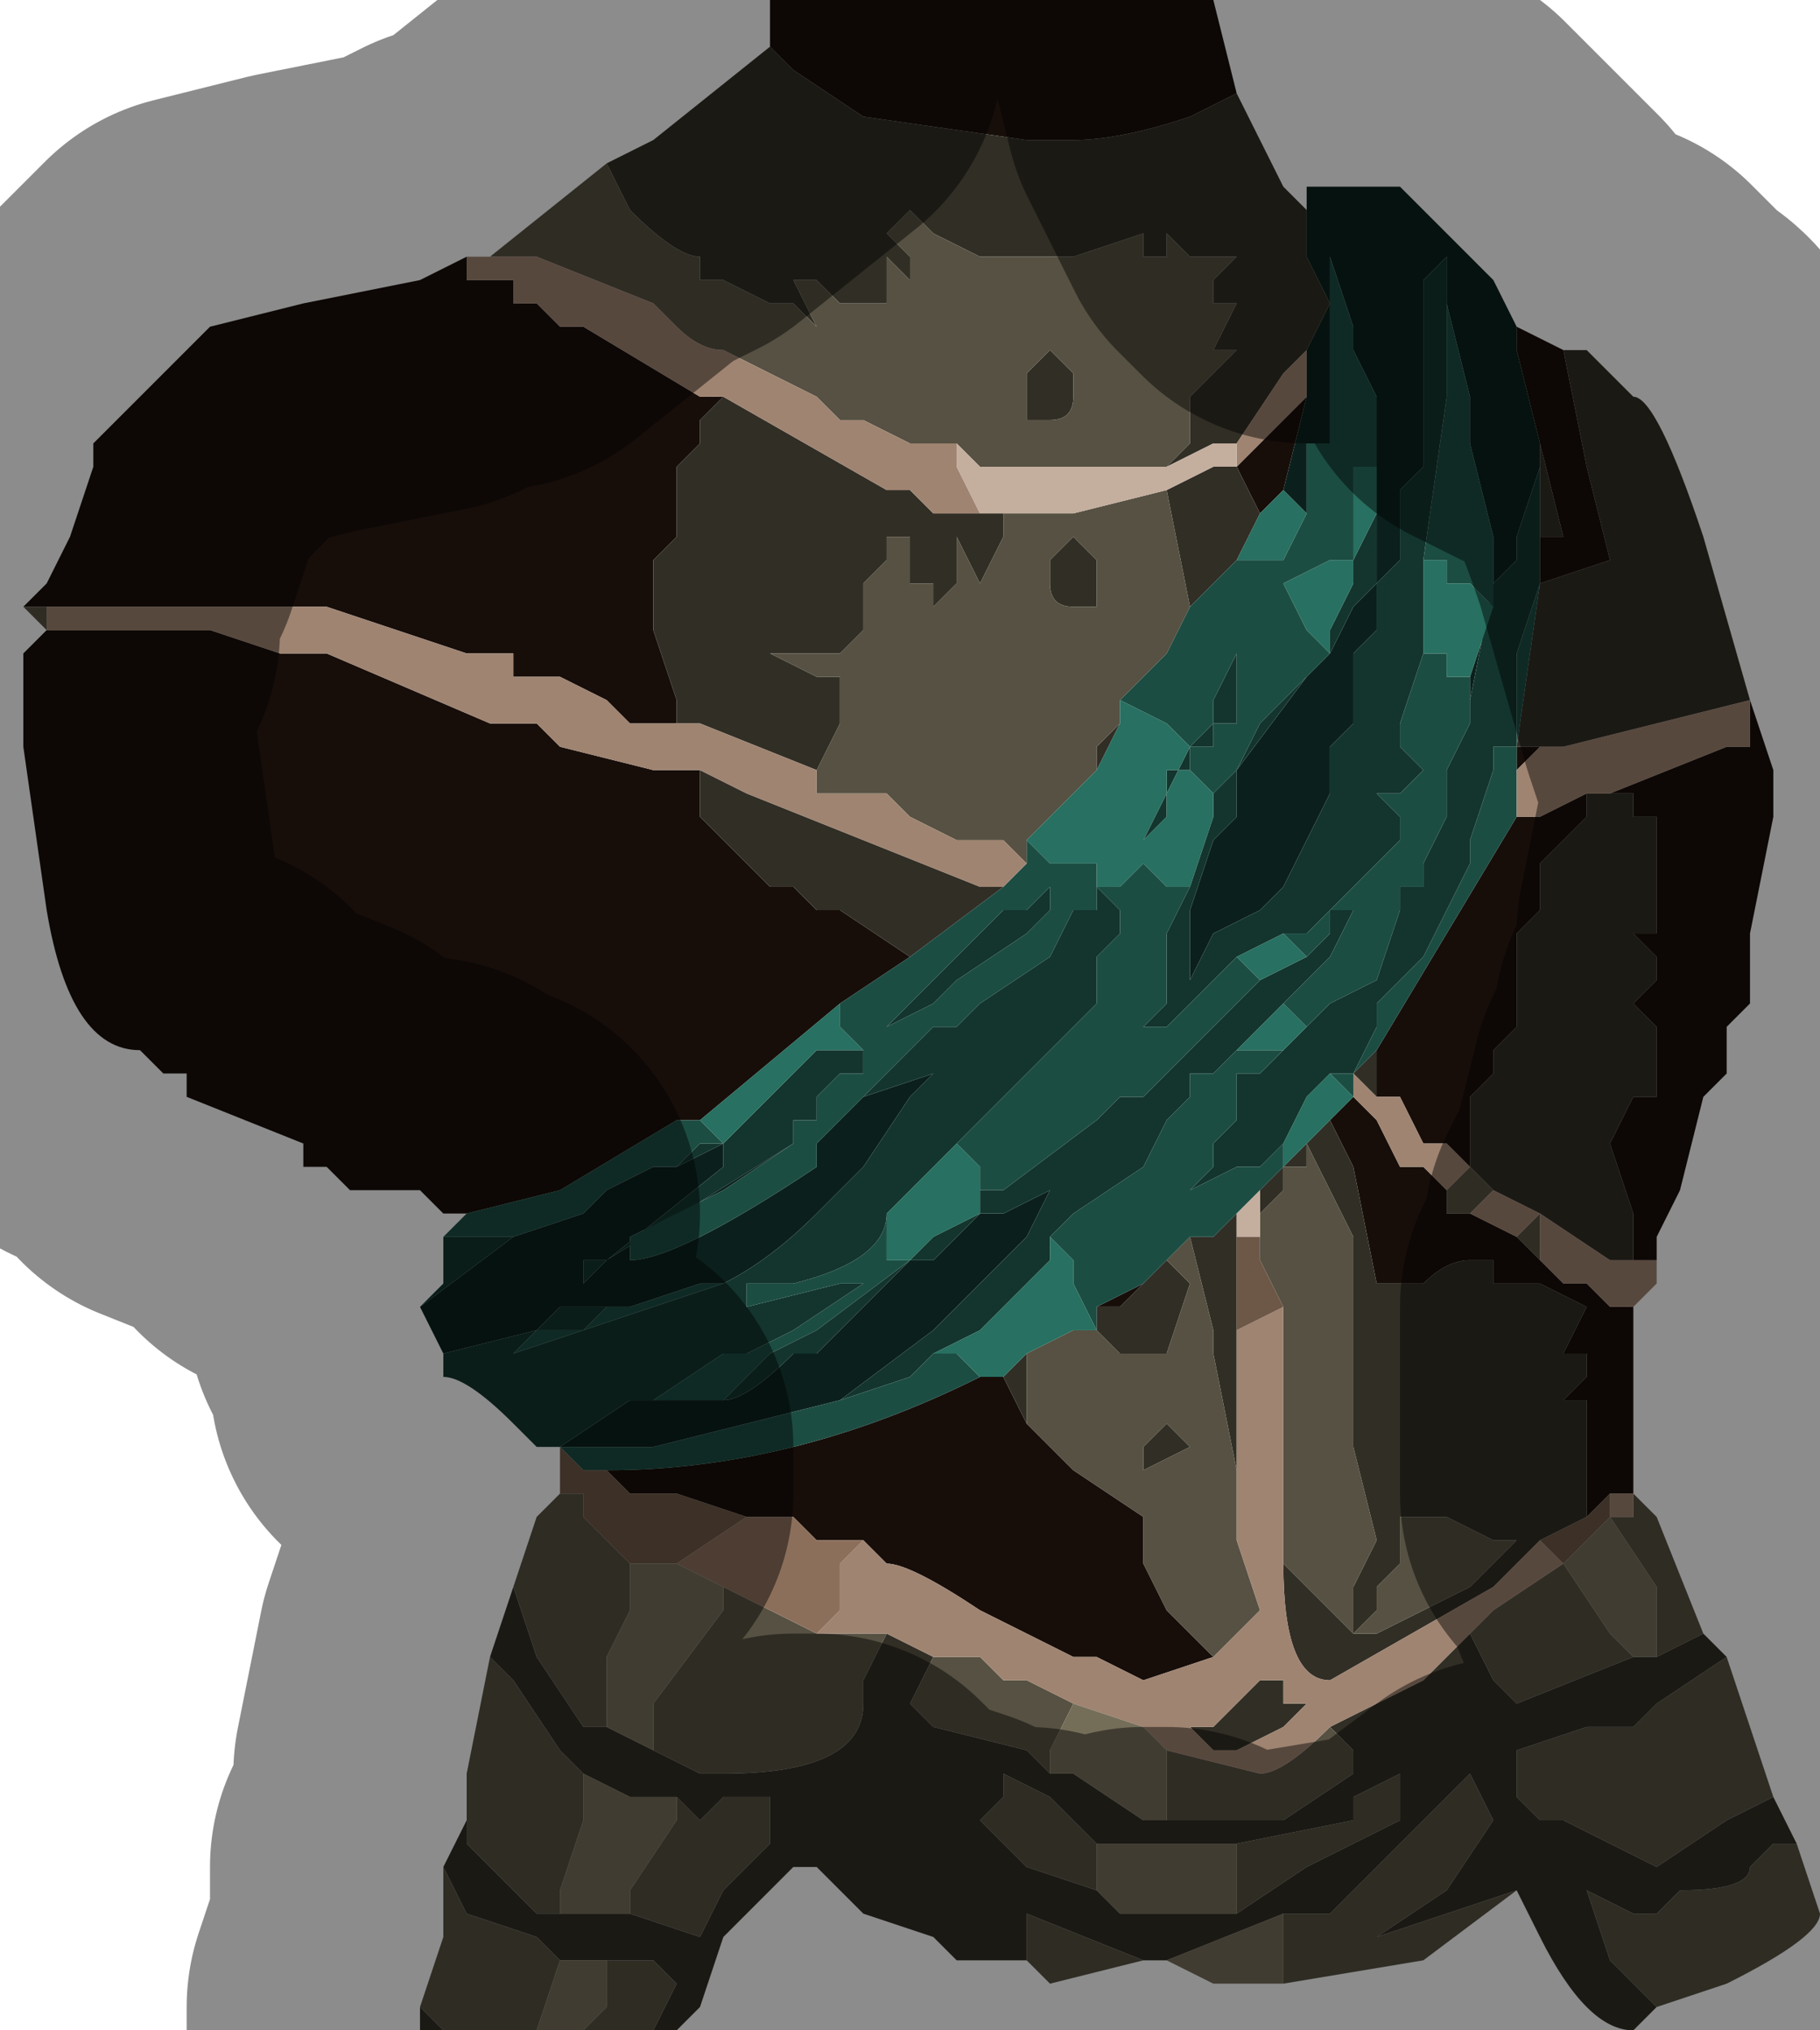 <?xml version="1.0" encoding="UTF-8" standalone="no"?>
<svg xmlns:xlink="http://www.w3.org/1999/xlink" height="4.35px" width="3.9px" xmlns="http://www.w3.org/2000/svg">
  <g transform="matrix(1.0, 0.0, 0.0, 1.0, 2.05, 2.2)">
    <path d="M1.25 -1.25 L1.25 -1.25 1.2 -1.45 1.2 -1.5 1.2 -1.5 1.3 -1.45 1.3 -1.45 1.35 -1.2 1.4 -1.0 Q1.4 -1.0 1.25 -0.95 L1.25 -1.05 1.3 -1.05 1.25 -1.25 M0.75 -1.4 L0.75 -1.35 0.7 -1.15 0.65 -1.1 0.6 -1.2 0.75 -1.35 0.75 -1.4 M1.7 -0.7 L1.75 -0.55 1.75 -0.45 1.7 -0.2 1.7 -0.05 1.65 0.0 1.65 0.1 1.6 0.15 1.55 0.35 1.5 0.45 1.5 0.5 1.45 0.5 1.45 0.4 1.4 0.25 1.45 0.15 1.5 0.15 1.5 0.0 1.5 0.0 1.45 -0.05 1.5 -0.1 1.5 -0.15 1.45 -0.2 1.5 -0.2 1.5 -0.2 1.5 -0.25 1.5 -0.25 1.5 -0.3 1.5 -0.45 1.45 -0.45 1.45 -0.5 1.4 -0.5 1.65 -0.6 1.65 -0.6 1.7 -0.6 1.7 -0.7 M1.45 0.6 L1.45 0.95 1.45 1.0 1.4 1.0 1.35 1.05 1.35 1.0 1.35 0.9 1.35 0.8 1.3 0.8 1.35 0.75 1.35 0.7 1.3 0.7 1.35 0.6 1.25 0.55 1.2 0.55 1.15 0.55 1.15 0.5 1.1 0.5 Q1.05 0.5 1.0 0.55 L0.9 0.55 0.85 0.3 0.8 0.2 0.85 0.15 0.9 0.2 0.95 0.3 1.0 0.3 1.05 0.35 1.05 0.4 1.1 0.4 1.2 0.45 1.25 0.5 1.3 0.55 1.35 0.55 1.4 0.6 1.45 0.6 M-1.05 0.4 L-1.1 0.4 -1.15 0.35 -1.2 0.35 -1.25 0.35 -1.3 0.35 -1.35 0.3 -1.35 0.3 -1.4 0.3 -1.4 0.3 -1.4 0.25 -1.65 0.15 -1.65 0.1 -1.7 0.1 -1.75 0.05 -1.75 0.05 Q-1.9 0.05 -1.95 -0.25 L-2.0 -0.6 -2.0 -0.8 -1.95 -0.85 -1.9 -0.85 Q-1.85 -0.85 -1.85 -0.85 L-1.7 -0.85 -1.6 -0.85 -1.45 -0.8 -1.35 -0.8 -1.0 -0.65 -0.9 -0.65 -0.85 -0.6 -0.65 -0.55 -0.55 -0.55 -0.55 -0.45 -0.5 -0.4 -0.4 -0.3 -0.35 -0.3 -0.3 -0.25 -0.25 -0.25 -0.25 -0.25 -0.1 -0.15 -0.25 -0.05 -0.55 0.2 -0.6 0.2 -0.85 0.35 Q-1.05 0.4 -1.05 0.4 L-1.05 0.4 M-2.0 -0.9 L-2.0 -0.9 -1.95 -0.95 -1.95 -0.95 -1.9 -1.05 -1.85 -1.2 -1.85 -1.25 -1.7 -1.4 -1.65 -1.45 -1.6 -1.5 -1.4 -1.55 -1.15 -1.6 -1.05 -1.65 -1.05 -1.65 -1.05 -1.6 -1.05 -1.6 -1.0 -1.6 -0.95 -1.6 -0.95 -1.55 -0.9 -1.55 -0.9 -1.55 -0.85 -1.5 -0.8 -1.5 -0.55 -1.35 -0.5 -1.35 -0.55 -1.3 -0.55 -1.25 -0.55 -1.25 -0.6 -1.2 -0.6 -1.15 -0.6 -1.05 -0.65 -1.0 -0.65 -0.9 -0.65 -0.85 -0.6 -0.7 -0.6 -0.65 -0.6 -0.65 -0.65 -0.65 -0.7 -0.65 -0.75 -0.7 -0.85 -0.75 -0.85 -0.75 -0.9 -0.75 -0.95 -0.75 -0.95 -0.8 -1.05 -0.8 -1.35 -0.9 -1.6 -0.9 -1.75 -0.9 -1.95 -0.9 -2.0 -0.9 M-0.4 -2.1 L-0.4 -2.2 0.55 -2.2 0.6 -2.0 0.5 -1.95 Q0.35 -1.9 0.25 -1.9 L0.2 -1.9 0.15 -1.9 -0.2 -1.95 -0.35 -2.05 -0.4 -2.1 -0.4 -2.1 M1.35 -0.5 L1.35 -0.45 1.3 -0.4 1.25 -0.35 1.25 -0.25 1.2 -0.2 1.2 -0.1 1.2 0.0 1.2 0.0 1.15 0.05 1.15 0.1 1.1 0.15 1.1 0.25 1.1 0.3 1.05 0.25 1.0 0.25 0.95 0.15 0.9 0.15 0.9 0.05 1.2 -0.45 1.25 -0.45 1.35 -0.5 M1.25 -0.6 L1.2 -0.55 1.2 -0.6 1.25 -0.6 1.25 -0.6 M0.55 1.35 L0.4 1.4 0.3 1.35 0.25 1.35 0.05 1.25 Q-0.1 1.15 -0.15 1.15 L-0.2 1.1 -0.2 1.1 -0.3 1.1 -0.35 1.05 -0.4 1.05 -0.45 1.05 -0.6 1.0 -0.6 1.0 -0.65 1.0 -0.65 1.0 -0.7 1.0 -0.75 0.95 -0.8 0.95 -0.75 0.95 Q-0.35 0.95 0.05 0.75 L0.1 0.75 0.15 0.85 0.25 0.95 0.4 1.05 0.4 1.15 0.45 1.25 0.55 1.35 M0.3 0.6 L0.4 0.55 0.35 0.6 0.3 0.6" fill="#170e0a" fill-rule="evenodd" stroke="none"/>
    <path d="M1.25 -1.25 L1.25 -1.25 1.3 -1.05 1.25 -1.05 1.25 -1.15 1.25 -1.25 M0.75 -1.75 L0.75 -1.65 0.8 -1.55 0.75 -1.45 0.7 -1.4 0.6 -1.25 0.55 -1.25 0.45 -1.2 0.5 -1.25 Q0.5 -1.3 0.5 -1.35 L0.6 -1.45 0.55 -1.45 0.6 -1.55 0.55 -1.55 Q0.55 -1.5 0.55 -1.55 L0.55 -1.6 0.6 -1.65 0.55 -1.65 0.5 -1.65 0.45 -1.7 0.45 -1.65 0.4 -1.65 0.4 -1.65 0.4 -1.7 0.25 -1.65 0.1 -1.65 0.05 -1.65 -0.05 -1.7 -0.1 -1.75 -0.15 -1.7 -0.15 -1.7 -0.1 -1.65 -0.1 -1.6 -0.1 -1.6 -0.15 -1.65 -0.15 -1.6 -0.15 -1.55 -0.2 -1.55 -0.15 -1.5 -0.2 -1.55 -0.2 -1.55 -0.25 -1.55 -0.25 -1.55 -0.25 -1.55 -0.3 -1.6 -0.3 -1.6 -0.35 -1.6 -0.3 -1.5 -0.35 -1.55 -0.4 -1.55 -0.5 -1.6 -0.55 -1.6 -0.55 -1.65 Q-0.6 -1.65 -0.7 -1.75 L-0.75 -1.85 -0.65 -1.9 -0.4 -2.1 -0.4 -2.1 -0.35 -2.05 -0.2 -1.95 0.15 -1.9 0.2 -1.9 0.25 -1.9 Q0.35 -1.9 0.5 -1.95 L0.6 -2.0 0.6 -2.0 0.7 -1.8 0.75 -1.75 M1.3 -1.45 L1.35 -1.45 1.4 -1.4 1.4 -1.4 1.45 -1.35 Q1.5 -1.35 1.6 -1.05 L1.7 -0.7 1.3 -0.6 1.25 -0.6 1.25 -0.6 1.2 -0.6 1.25 -0.95 Q1.4 -1.0 1.4 -1.0 L1.35 -1.2 1.3 -1.45 1.3 -1.45 M1.6 1.3 L1.65 1.35 1.5 1.45 1.45 1.5 1.35 1.5 1.2 1.55 1.2 1.65 1.25 1.7 1.3 1.7 1.5 1.8 1.65 1.7 1.75 1.65 1.8 1.75 1.75 1.75 1.7 1.8 Q1.7 1.85 1.55 1.85 L1.5 1.9 1.45 1.9 1.35 1.85 1.4 2.0 1.5 2.1 1.45 2.15 Q1.35 2.15 1.25 1.95 L1.2 1.85 0.9 1.95 1.05 1.85 1.15 1.7 1.1 1.6 0.8 1.9 0.7 1.9 0.45 2.0 0.4 2.0 0.15 1.9 0.15 2.0 0.1 2.0 0.05 2.0 0.0 2.0 -0.05 1.95 -0.2 1.9 -0.3 1.8 -0.35 1.8 -0.35 1.8 -0.4 1.85 -0.5 1.95 -0.55 2.1 -0.6 2.15 -0.65 2.15 -0.6 2.05 -0.65 2.0 -0.65 2.0 -0.75 2.0 -0.85 2.0 -0.9 1.95 -0.9 1.95 -1.05 1.9 -1.1 1.8 -1.1 1.8 -1.05 1.7 -1.05 1.75 -0.95 1.85 -0.9 1.9 -0.85 1.9 -0.7 1.9 -0.55 1.95 -0.5 1.85 -0.4 1.75 -0.4 1.7 -0.4 1.65 -0.5 1.65 -0.55 1.7 -0.6 1.65 -0.7 1.65 -0.8 1.6 -0.85 1.55 -0.95 1.4 -1.0 1.35 -0.95 1.2 -0.9 1.35 -0.8 1.5 -0.75 1.5 -0.75 1.5 -0.65 1.55 -0.65 1.55 -0.55 1.6 -0.5 1.6 Q-0.2 1.6 -0.2 1.45 L-0.2 1.4 -0.15 1.3 -0.05 1.35 -0.1 1.45 -0.05 1.5 0.15 1.55 0.2 1.6 0.25 1.6 0.4 1.7 0.45 1.7 0.55 1.7 0.6 1.7 0.7 1.7 0.85 1.6 0.85 1.55 0.8 1.5 1.0 1.4 1.1 1.3 1.15 1.4 1.2 1.45 1.45 1.35 1.5 1.35 1.6 1.3 M-1.1 2.15 L-1.15 2.15 -1.15 2.1 -1.1 2.15 M0.2 -1.3 L0.15 -1.3 0.15 -1.4 Q0.2 -1.45 0.2 -1.45 L0.25 -1.4 0.25 -1.35 Q0.25 -1.3 0.2 -1.3 M0.6 -1.2 L0.65 -1.1 0.6 -1.0 0.5 -0.9 0.45 -1.15 0.55 -1.2 0.6 -1.2 0.6 -1.2 M0.25 -1.05 L0.3 -1.0 0.3 -0.9 0.25 -0.9 Q0.2 -0.9 0.2 -0.95 L0.2 -1.0 0.25 -1.05 M0.1 -1.1 L0.1 -1.05 0.05 -0.95 0.05 -0.95 0.0 -1.05 0.0 -0.95 -0.05 -0.9 -0.05 -1.0 -0.05 -0.95 -0.1 -0.95 -0.1 -1.05 -0.15 -1.05 -0.15 -1.05 -0.15 -1.0 -0.2 -0.95 -0.2 -0.85 -0.25 -0.8 -0.25 -0.8 -0.3 -0.8 -0.4 -0.8 -0.3 -0.75 -0.25 -0.75 -0.25 -0.65 -0.3 -0.55 -0.3 -0.5 -0.3 -0.55 -0.55 -0.65 -0.6 -0.65 -0.6 -0.7 -0.65 -0.85 -0.65 -0.9 -0.65 -1.0 -0.6 -1.05 -0.6 -1.15 -0.6 -1.2 -0.55 -1.25 -0.55 -1.25 -0.55 -1.3 -0.5 -1.35 -0.15 -1.15 -0.1 -1.15 -0.05 -1.1 0.0 -1.1 0.05 -1.1 0.1 -1.1 M0.3 -0.55 L0.3 -0.6 0.35 -0.65 0.3 -0.55 M-0.55 -0.55 L-0.45 -0.5 0.05 -0.3 0.1 -0.3 -0.1 -0.15 -0.25 -0.25 -0.25 -0.25 -0.3 -0.25 -0.35 -0.3 -0.4 -0.3 -0.5 -0.4 -0.55 -0.45 -0.55 -0.55 M1.4 -0.5 L1.45 -0.5 1.45 -0.45 1.5 -0.45 1.5 -0.3 1.5 -0.25 1.5 -0.25 1.5 -0.2 1.5 -0.2 1.45 -0.2 1.5 -0.15 1.5 -0.1 1.45 -0.05 1.5 0.0 1.5 0.0 1.5 0.15 1.45 0.15 1.4 0.25 1.45 0.4 1.45 0.5 1.4 0.5 Q1.4 0.5 1.25 0.4 L1.15 0.35 1.1 0.3 1.1 0.25 1.1 0.15 1.15 0.1 1.15 0.05 1.2 0.0 1.2 0.0 1.2 -0.1 1.2 -0.2 1.25 -0.25 1.25 -0.35 1.3 -0.4 1.35 -0.45 1.35 -0.5 1.4 -0.5 M0.9 0.05 L0.9 0.15 0.85 0.1 0.9 0.05 M0.8 0.2 L0.85 0.3 0.9 0.55 1.0 0.55 Q1.05 0.5 1.1 0.5 L1.15 0.5 1.15 0.55 1.2 0.55 1.25 0.55 1.35 0.6 1.3 0.7 1.35 0.7 1.35 0.75 1.3 0.8 1.35 0.8 1.35 0.9 1.35 1.0 1.35 1.05 1.25 1.1 1.15 1.2 0.8 1.4 Q0.7 1.4 0.7 1.15 L0.8 1.25 0.85 1.3 0.85 1.2 0.9 1.1 0.85 0.9 0.85 0.45 0.75 0.25 0.75 0.3 0.7 0.3 0.7 0.35 0.65 0.4 0.65 0.5 0.65 0.45 0.65 0.35 0.7 0.3 0.8 0.2 M1.05 1.05 L1.0 1.05 0.95 1.05 0.95 1.15 0.9 1.2 0.9 1.25 0.85 1.3 0.9 1.3 1.1 1.2 1.2 1.1 1.15 1.1 1.05 1.05 M0.6 0.65 L0.6 0.95 0.55 0.7 0.55 0.65 0.5 0.45 0.55 0.45 0.6 0.4 0.6 0.45 0.6 0.65 M0.3 0.65 L0.3 0.6 0.35 0.6 0.4 0.55 0.45 0.5 0.5 0.55 0.45 0.7 0.4 0.7 0.35 0.7 0.3 0.65 0.25 0.65 0.3 0.65 M0.15 0.7 L0.15 0.85 0.1 0.75 0.15 0.7 M0.45 0.85 L0.5 0.9 0.55 0.9 0.5 0.9 0.4 0.95 0.4 0.9 0.45 0.85 M0.75 1.45 L0.8 1.45 0.75 1.45 0.7 1.5 0.6 1.55 0.55 1.55 0.5 1.5 0.45 1.5 0.55 1.5 0.6 1.45 0.65 1.4 0.7 1.4 0.7 1.45 0.75 1.45 M0.6 1.75 L0.55 1.75 0.35 1.75 0.3 1.75 0.25 1.7 0.2 1.65 0.1 1.6 0.1 1.65 0.05 1.7 0.15 1.8 0.3 1.85 0.35 1.9 0.4 1.9 0.45 1.9 0.6 1.9 0.75 1.8 0.95 1.7 0.95 1.6 0.85 1.65 0.85 1.7 0.6 1.75 M-0.45 -0.8 L-0.45 -0.8 -0.45 -0.8" fill="#312e25" fill-rule="evenodd" stroke="none"/>
    <path d="M1.05 -1.6 L1.05 -1.65 1.0 -1.6 1.0 -1.55 1.0 -1.2 0.95 -1.15 0.95 -1.1 0.95 -1.0 0.9 -0.95 0.9 -0.95 0.9 -1.1 0.9 -1.15 0.9 -1.2 0.9 -1.35 0.85 -1.45 0.85 -1.5 0.8 -1.65 0.8 -1.25 0.75 -1.25 0.75 -1.1 0.7 -1.15 0.7 -1.15 0.75 -1.35 0.75 -1.4 0.75 -1.45 0.8 -1.55 0.75 -1.65 0.75 -1.75 0.75 -1.8 0.8 -1.8 0.85 -1.8 0.95 -1.8 1.15 -1.6 1.2 -1.5 1.2 -1.45 1.25 -1.25 1.25 -1.25 1.25 -1.2 1.2 -1.05 1.2 -1.0 1.15 -0.95 1.1 -0.7 1.1 -0.75 1.15 -0.9 1.15 -1.05 1.1 -1.25 1.1 -1.35 1.05 -1.55 1.05 -1.6 M1.25 -1.25 L1.25 -1.25 M-1.1 0.7 L-1.15 0.6 -0.95 0.45 -0.95 0.45 -0.8 0.4 -0.75 0.35 -0.65 0.3 -0.6 0.3 -0.5 0.25 -0.5 0.3 -0.75 0.5 -0.35 0.25 -0.5 0.35 -0.7 0.45 -0.7 0.5 Q-0.6 0.5 -0.3 0.3 L-0.3 0.25 -0.2 0.15 -0.05 0.1 -0.05 0.1 -0.1 0.15 -0.2 0.3 -0.3 0.4 Q-0.4 0.5 -0.5 0.55 L-0.55 0.55 -0.55 0.55 -0.7 0.6 -0.75 0.6 -0.85 0.6 -0.9 0.65 -1.1 0.7 M0.9 -0.95 L0.9 -0.85 0.85 -0.8 0.85 -0.65 0.8 -0.6 0.8 -0.5 0.7 -0.3 0.65 -0.25 0.65 -0.25 0.55 -0.2 0.5 -0.1 0.5 -0.15 0.5 -0.2 0.5 -0.25 0.55 -0.4 0.55 -0.4 0.6 -0.45 0.6 -0.5 0.6 -0.55 0.75 -0.75 0.8 -0.8 0.8 -0.8 0.85 -0.9 0.9 -0.95 M-0.5 0.8 L-0.5 0.8 Q-0.45 0.8 -0.35 0.7 L-0.35 0.7 -0.3 0.7 -0.25 0.65 -0.1 0.5 -0.05 0.5 0.05 0.4 0.1 0.4 0.2 0.35 0.15 0.45 0.05 0.55 0.0 0.6 -0.05 0.65 -0.05 0.65 -0.25 0.8 -0.65 0.9 -0.85 0.9 -0.85 0.9 -0.9 0.9 -0.85 0.9 -0.7 0.8 -0.65 0.8 -0.65 0.8 -0.5 0.8 M-0.8 0.5 L-0.8 0.55 -0.75 0.5 -0.8 0.5" fill="#0b201c" fill-rule="evenodd" stroke="none"/>
    <path d="M0.9 -1.1 L0.9 -0.95 0.9 -0.95 0.95 -1.0 0.95 -1.1 0.95 -1.15 1.0 -1.2 1.0 -1.55 1.0 -1.6 1.05 -1.65 1.05 -1.6 1.05 -1.6 1.05 -1.6 1.05 -1.5 1.05 -1.4 1.05 -1.35 1.0 -1.0 1.0 -0.8 1.0 -0.8 0.95 -0.65 0.95 -0.6 1.0 -0.55 0.95 -0.5 0.95 -0.5 0.9 -0.5 0.9 -0.5 0.95 -0.45 0.95 -0.4 0.75 -0.2 0.7 -0.2 0.7 -0.2 0.7 -0.2 0.6 -0.15 0.45 0.0 0.4 0.0 0.45 -0.05 0.45 -0.1 0.45 -0.15 0.45 -0.2 0.5 -0.3 0.55 -0.45 0.55 -0.5 0.6 -0.55 0.65 -0.65 0.75 -0.75 0.75 -0.75 0.8 -0.8 0.8 -0.85 0.85 -0.95 0.85 -1.0 0.9 -1.1 M1.1 -0.7 L1.15 -0.95 1.2 -1.0 1.2 -1.05 1.25 -1.2 1.25 -1.25 1.25 -1.15 1.25 -1.05 1.25 -0.95 1.2 -0.8 1.2 -0.7 1.2 -0.6 1.15 -0.6 1.15 -0.55 1.1 -0.4 1.1 -0.35 1.0 -0.15 0.95 -0.1 0.9 -0.05 0.9 0.0 0.85 0.1 0.8 0.1 0.75 0.15 0.7 0.25 0.65 0.3 0.6 0.3 0.5 0.35 0.55 0.3 0.55 0.25 0.6 0.2 0.6 0.1 0.65 0.1 0.7 0.05 0.75 0.0 0.8 -0.05 0.9 -0.1 0.95 -0.25 0.95 -0.3 1.0 -0.3 1.0 -0.35 1.0 -0.35 1.05 -0.45 1.05 -0.5 1.05 -0.55 1.1 -0.65 1.1 -0.7 M-0.9 0.9 L-0.95 0.85 Q-1.05 0.75 -1.1 0.75 L-1.1 0.7 -0.9 0.65 -0.85 0.6 -0.75 0.6 -0.8 0.65 -0.9 0.65 -0.95 0.7 -0.95 0.7 -0.5 0.55 -0.5 0.55 Q-0.4 0.5 -0.3 0.4 L-0.2 0.3 -0.1 0.15 -0.05 0.1 -0.05 0.1 -0.2 0.15 -0.15 0.1 -0.1 0.05 -0.05 0.0 -0.05 0.0 0.0 0.0 0.0 0.0 0.05 -0.05 0.2 -0.15 0.25 -0.25 0.3 -0.25 0.3 -0.3 0.35 -0.25 0.35 -0.2 0.3 -0.15 0.3 -0.1 0.3 -0.05 0.25 0.0 0.05 0.2 0.0 0.25 -0.05 0.3 -0.15 0.4 -0.15 0.4 Q-0.15 0.5 -0.35 0.55 L-0.45 0.55 -0.45 0.6 -0.25 0.55 -0.2 0.55 -0.35 0.65 -0.45 0.7 -0.5 0.7 Q-0.65 0.8 -0.65 0.8 L-0.7 0.8 -0.85 0.9 -0.9 0.9 -0.85 0.9 -0.9 0.9 M-1.15 0.6 L-1.1 0.55 -1.1 0.5 -1.1 0.45 -1.05 0.45 -1.05 0.45 -1.0 0.45 -1.0 0.45 -0.95 0.45 -0.8 0.4 -0.95 0.45 -0.95 0.45 -1.15 0.6 M0.9 -0.95 L0.85 -0.9 0.8 -0.8 0.8 -0.8 0.75 -0.75 0.6 -0.55 0.6 -0.5 0.6 -0.45 0.55 -0.4 0.55 -0.4 0.5 -0.25 0.5 -0.2 0.5 -0.15 0.5 -0.1 0.55 -0.2 0.65 -0.25 0.65 -0.25 0.7 -0.3 0.8 -0.5 0.8 -0.6 0.85 -0.65 0.85 -0.8 0.9 -0.85 0.9 -0.95 M0.5 -0.6 L0.55 -0.65 0.55 -0.7 0.6 -0.8 0.6 -0.7 0.6 -0.65 0.55 -0.65 0.55 -0.6 0.5 -0.6 0.5 -0.55 0.5 -0.55 0.45 -0.55 0.45 -0.45 0.4 -0.4 0.5 -0.6 M-0.2 0.05 L-0.15 0.0 -0.05 -0.1 0.1 -0.25 0.15 -0.25 0.2 -0.3 0.2 -0.25 0.2 -0.25 0.15 -0.2 0.15 -0.2 0.0 -0.1 -0.05 -0.05 -0.15 0.0 -0.2 0.05 -0.2 0.1 -0.25 0.1 -0.25 0.1 -0.3 0.15 -0.3 0.15 -0.3 0.2 -0.35 0.2 -0.35 0.25 -0.75 0.5 -0.5 0.3 -0.5 0.25 -0.6 0.3 -0.55 0.25 -0.5 0.25 -0.35 0.1 -0.3 0.05 -0.2 0.05 M0.05 0.35 L0.1 0.35 0.3 0.2 Q0.35 0.15 0.35 0.15 L0.4 0.15 0.55 0.0 0.65 -0.1 0.75 -0.15 0.75 -0.15 0.75 -0.15 0.8 -0.2 0.8 -0.25 0.85 -0.25 0.85 -0.25 0.85 -0.25 0.8 -0.15 0.75 -0.1 0.7 -0.05 0.7 -0.05 0.6 0.05 0.55 0.1 0.5 0.1 0.5 0.15 0.45 0.2 0.4 0.3 0.25 0.4 0.2 0.45 0.2 0.5 0.1 0.6 0.05 0.65 -0.05 0.7 -0.1 0.75 -0.25 0.8 -0.05 0.65 -0.05 0.65 0.0 0.6 0.05 0.55 0.15 0.45 0.2 0.35 0.1 0.4 0.05 0.4 -0.05 0.5 -0.1 0.5 -0.25 0.65 -0.3 0.7 -0.35 0.7 -0.35 0.7 Q-0.45 0.8 -0.5 0.8 L-0.5 0.8 -0.4 0.7 -0.3 0.65 -0.3 0.65 -0.1 0.5 -0.05 0.45 0.05 0.4 0.05 0.35 M-0.8 0.5 L-0.75 0.5 -0.8 0.55 -0.8 0.5" fill="#13352e" fill-rule="evenodd" stroke="none"/>
    <path d="M1.05 -1.6 L1.05 -1.55 1.1 -1.35 1.1 -1.25 1.15 -1.05 1.15 -0.9 1.1 -0.95 1.05 -0.95 1.05 -1.0 1.0 -1.0 1.05 -1.35 1.05 -1.4 1.05 -1.5 1.05 -1.6 1.05 -1.6 1.05 -1.6 M1.1 -0.75 L1.1 -0.7 1.1 -0.65 1.05 -0.55 1.05 -0.5 1.05 -0.45 1.0 -0.35 1.0 -0.35 1.0 -0.3 0.95 -0.3 0.95 -0.25 0.9 -0.1 0.8 -0.05 0.75 0.0 0.75 0.0 0.7 -0.05 0.7 -0.05 0.75 -0.1 0.8 -0.15 0.85 -0.25 0.85 -0.25 0.85 -0.25 0.8 -0.25 0.8 -0.2 0.75 -0.15 0.75 -0.15 0.7 -0.2 0.7 -0.2 0.75 -0.2 0.95 -0.4 0.95 -0.45 0.9 -0.5 0.9 -0.5 0.95 -0.5 0.95 -0.5 1.0 -0.55 0.95 -0.6 0.95 -0.65 1.0 -0.8 1.0 -0.8 1.05 -0.8 1.05 -0.75 1.1 -0.75 M0.75 -1.1 L0.75 -1.25 0.8 -1.25 0.8 -1.65 0.85 -1.5 0.85 -1.45 0.9 -1.35 0.9 -1.2 0.9 -1.2 0.85 -1.2 0.85 -1.15 0.85 -1.0 0.8 -1.0 0.8 -1.0 0.8 -1.0 0.7 -0.95 0.75 -0.85 0.8 -0.8 0.75 -0.75 0.75 -0.75 0.65 -0.65 0.6 -0.55 0.55 -0.5 0.55 -0.45 0.55 -0.5 0.5 -0.55 0.5 -0.55 0.5 -0.6 0.55 -0.6 0.55 -0.65 0.6 -0.65 0.6 -0.7 0.6 -0.8 0.55 -0.7 0.55 -0.65 0.5 -0.6 0.45 -0.65 0.35 -0.7 0.45 -0.8 0.5 -0.9 0.6 -1.0 0.65 -1.0 0.65 -1.0 0.7 -1.0 0.7 -1.0 0.75 -1.1 M0.5 -0.3 L0.45 -0.2 0.45 -0.15 0.45 -0.1 0.45 -0.05 0.4 0.0 0.45 0.0 0.6 -0.15 0.65 -0.1 0.65 -0.1 0.55 0.0 0.4 0.15 0.35 0.15 Q0.35 0.15 0.3 0.2 L0.1 0.35 0.05 0.35 0.05 0.3 0.0 0.25 0.05 0.2 0.25 0.0 0.3 -0.05 0.3 -0.1 0.3 -0.15 0.35 -0.2 0.35 -0.25 0.3 -0.3 0.3 -0.25 0.25 -0.25 0.2 -0.15 0.05 -0.05 0.0 0.0 0.0 0.0 -0.05 0.0 -0.05 0.0 -0.1 0.05 -0.15 0.1 -0.2 0.15 -0.3 0.25 -0.3 0.3 Q-0.6 0.5 -0.7 0.5 L-0.7 0.45 -0.5 0.35 -0.35 0.25 -0.35 0.2 -0.3 0.2 -0.3 0.15 -0.3 0.15 -0.25 0.1 -0.25 0.1 -0.2 0.1 -0.2 0.05 -0.15 0.0 -0.05 -0.05 0.0 -0.1 0.15 -0.2 0.15 -0.2 0.2 -0.25 0.2 -0.25 0.2 -0.3 0.15 -0.25 0.1 -0.25 -0.05 -0.1 -0.15 0.0 -0.2 0.05 -0.25 0.0 -0.25 -0.05 -0.1 -0.15 0.1 -0.3 0.1 -0.3 0.15 -0.35 0.15 -0.4 0.2 -0.35 0.25 -0.35 0.25 -0.35 0.25 -0.35 0.3 -0.35 0.3 -0.3 0.35 -0.3 0.35 -0.3 0.4 -0.35 0.45 -0.3 0.5 -0.3 M-0.85 0.9 L-0.9 0.9 -0.85 0.9 -0.85 0.9 -0.65 0.9 -0.25 0.8 -0.1 0.75 -0.05 0.7 0.0 0.7 0.05 0.75 Q-0.35 0.95 -0.75 0.95 L-0.8 0.95 -0.85 0.9 M-1.1 0.45 L-1.1 0.45 -1.05 0.4 -1.05 0.4 -1.05 0.4 Q-1.05 0.4 -0.85 0.35 L-0.6 0.2 -0.55 0.2 -0.5 0.25 -0.55 0.25 -0.6 0.3 -0.65 0.3 -0.75 0.35 -0.8 0.4 -0.95 0.45 -1.0 0.45 -1.0 0.45 -1.05 0.45 -1.05 0.45 -1.1 0.45 M0.7 0.05 L0.65 0.1 0.6 0.1 0.6 0.2 0.55 0.25 0.55 0.3 0.5 0.35 0.6 0.3 0.65 0.3 0.7 0.25 0.7 0.3 0.65 0.35 0.6 0.4 0.55 0.45 0.5 0.45 0.45 0.5 0.4 0.55 0.3 0.6 0.3 0.65 0.25 0.55 0.25 0.5 0.2 0.45 0.25 0.4 0.4 0.3 0.45 0.2 0.5 0.15 0.5 0.1 0.55 0.1 0.6 0.05 0.65 0.05 0.7 0.05 M0.8 0.1 L0.85 0.1 0.9 0.0 0.9 -0.05 0.95 -0.1 1.0 -0.15 1.1 -0.35 1.1 -0.4 1.15 -0.55 1.15 -0.6 1.2 -0.6 1.2 -0.7 1.2 -0.8 1.25 -0.95 1.25 -1.05 1.25 -1.15 1.25 -1.05 1.25 -0.95 1.2 -0.6 1.2 -0.55 1.2 -0.45 0.9 0.05 0.85 0.1 0.85 0.15 0.8 0.1 M-0.1 0.5 L-0.3 0.65 -0.3 0.65 -0.4 0.7 -0.5 0.8 -0.65 0.8 -0.65 0.8 Q-0.65 0.8 -0.5 0.7 L-0.45 0.7 -0.35 0.65 -0.2 0.55 -0.25 0.55 -0.45 0.6 -0.45 0.55 -0.35 0.55 Q-0.15 0.5 -0.15 0.4 L-0.15 0.5 -0.1 0.5 M-0.5 0.55 L-0.5 0.55 -0.95 0.7 -0.95 0.7 -0.9 0.65 -0.8 0.65 -0.75 0.6 -0.7 0.6 -0.55 0.55 -0.55 0.55 -0.5 0.55" fill="#1c4d43" fill-rule="evenodd" stroke="none"/>
    <path d="M1.45 0.95 L1.45 1.0 1.5 1.05 1.6 1.3 1.5 1.35 1.5 1.2 1.4 1.05 1.45 1.05 1.45 1.0 1.45 0.95 M1.65 1.35 L1.75 1.65 1.65 1.7 1.5 1.8 1.3 1.7 1.25 1.7 1.2 1.65 1.2 1.55 1.35 1.5 1.45 1.5 1.5 1.45 1.65 1.35 M1.8 1.75 L1.85 1.9 Q1.85 1.95 1.65 2.05 L1.5 2.1 1.4 2.0 1.35 1.85 1.45 1.9 1.5 1.9 1.55 1.85 Q1.7 1.85 1.7 1.8 L1.75 1.75 1.8 1.75 M1.2 1.85 L1.0 2.0 0.7 2.05 0.7 1.9 0.8 1.9 1.1 1.6 1.15 1.7 1.05 1.85 0.9 1.95 1.2 1.85 M0.4 2.0 L0.2 2.05 0.15 2.0 0.15 1.9 0.4 2.0 M-0.65 2.15 L-0.8 2.15 -0.75 2.1 -0.75 2.0 -0.65 2.0 -0.65 2.0 -0.6 2.05 -0.65 2.15 M-0.9 2.15 L-1.1 2.15 -1.15 2.1 -1.1 1.95 -1.1 1.8 -1.05 1.9 -0.9 1.95 -0.9 1.95 -0.85 2.0 -0.9 2.15 M-1.05 1.7 L-1.05 1.6 -1.0 1.35 -0.95 1.4 -0.85 1.55 -0.8 1.6 -0.8 1.7 -0.85 1.85 -0.85 1.9 -0.9 1.9 -0.95 1.85 -1.05 1.75 -1.05 1.7 M-0.95 1.2 L-0.9 1.05 -0.85 1.0 -0.85 1.0 -0.8 1.0 -0.8 1.05 -0.75 1.1 -0.7 1.15 -0.7 1.25 -0.75 1.35 -0.75 1.5 -0.8 1.5 -0.9 1.35 -0.95 1.2 M-1.95 -0.85 L-2.0 -0.9 -1.95 -0.9 -1.95 -0.85 M-1.0 -1.65 L-0.75 -1.85 -0.7 -1.75 Q-0.6 -1.65 -0.55 -1.65 L-0.55 -1.6 -0.5 -1.6 -0.4 -1.55 -0.35 -1.55 -0.3 -1.5 -0.35 -1.6 -0.3 -1.6 -0.3 -1.6 -0.25 -1.55 -0.25 -1.55 -0.25 -1.55 -0.2 -1.55 -0.2 -1.55 -0.15 -1.5 -0.2 -1.55 -0.15 -1.55 -0.15 -1.6 -0.15 -1.65 -0.1 -1.6 -0.1 -1.6 -0.1 -1.65 -0.15 -1.7 -0.15 -1.7 -0.1 -1.75 -0.05 -1.7 0.05 -1.65 0.1 -1.65 0.25 -1.65 0.4 -1.7 0.4 -1.65 0.4 -1.65 0.45 -1.65 0.45 -1.7 0.5 -1.65 0.55 -1.65 0.6 -1.65 0.55 -1.6 0.55 -1.55 Q0.55 -1.5 0.55 -1.55 L0.6 -1.55 0.55 -1.45 0.6 -1.45 0.5 -1.35 Q0.5 -1.3 0.5 -1.25 L0.45 -1.2 0.35 -1.2 0.2 -1.2 0.1 -1.2 0.05 -1.2 0.0 -1.25 0.0 -1.25 -0.05 -1.25 -0.05 -1.25 -0.1 -1.25 -0.2 -1.3 -0.2 -1.3 -0.25 -1.3 -0.3 -1.35 -0.5 -1.45 Q-0.55 -1.45 -0.6 -1.5 L-0.65 -1.55 -0.9 -1.65 -0.9 -1.65 -0.95 -1.65 -1.0 -1.65 M0.2 -1.3 Q0.25 -1.3 0.25 -1.35 L0.25 -1.4 0.2 -1.45 Q0.2 -1.45 0.15 -1.4 L0.15 -1.3 0.2 -1.3 M0.5 -0.9 L0.45 -0.8 0.35 -0.7 0.35 -0.65 0.3 -0.6 0.3 -0.55 0.15 -0.4 0.15 -0.35 0.1 -0.4 0.05 -0.4 0.0 -0.4 -0.1 -0.45 -0.15 -0.5 -0.25 -0.5 -0.3 -0.5 -0.3 -0.55 -0.25 -0.65 -0.25 -0.75 -0.3 -0.75 -0.4 -0.8 -0.3 -0.8 -0.25 -0.8 -0.25 -0.8 -0.2 -0.85 -0.2 -0.95 -0.15 -1.0 -0.15 -1.05 -0.15 -1.05 -0.1 -1.05 -0.1 -0.95 -0.05 -0.95 -0.05 -1.0 -0.05 -0.9 0.0 -0.95 0.0 -1.05 0.05 -0.95 0.05 -0.95 0.1 -1.05 0.1 -1.1 0.25 -1.1 0.45 -1.15 0.5 -0.9 M0.25 -1.05 L0.2 -1.0 0.2 -0.95 Q0.2 -0.9 0.25 -0.9 L0.3 -0.9 0.3 -1.0 0.25 -1.05 M1.1 0.3 L1.15 0.35 1.1 0.4 1.05 0.4 1.05 0.35 1.1 0.3 M1.2 0.45 L1.25 0.4 1.25 0.5 1.2 0.45 M1.05 1.05 L1.15 1.1 1.2 1.1 1.1 1.2 0.9 1.3 0.85 1.3 0.9 1.25 0.9 1.2 0.95 1.15 0.95 1.05 1.0 1.05 1.05 1.05 M0.7 1.15 L0.7 0.75 0.7 0.6 0.65 0.5 0.65 0.4 0.7 0.35 0.7 0.3 0.75 0.3 0.75 0.25 0.85 0.45 0.85 0.9 0.9 1.1 0.85 1.2 0.85 1.3 0.8 1.25 0.7 1.15 M0.6 0.95 L0.6 1.1 0.65 1.25 0.55 1.35 0.45 1.25 0.4 1.15 0.4 1.05 0.25 0.95 0.15 0.85 0.15 0.7 0.25 0.65 0.3 0.65 0.35 0.7 0.4 0.7 0.45 0.7 0.5 0.55 0.45 0.5 0.5 0.45 0.55 0.65 0.55 0.7 0.6 0.95 M-0.3 1.3 L-0.15 1.3 -0.2 1.4 -0.2 1.45 Q-0.2 1.6 -0.5 1.6 L-0.55 1.6 -0.65 1.55 -0.65 1.55 -0.65 1.45 -0.5 1.25 -0.5 1.2 -0.3 1.3 M-0.05 1.35 L0.0 1.35 0.05 1.35 0.1 1.4 0.15 1.4 0.25 1.45 0.2 1.55 0.2 1.6 0.15 1.55 -0.05 1.5 -0.1 1.45 -0.05 1.35 M0.45 1.55 L0.65 1.6 Q0.7 1.6 0.8 1.5 L0.85 1.55 0.85 1.6 0.7 1.7 0.6 1.7 0.55 1.7 0.45 1.7 0.45 1.55 M1.1 1.3 L1.15 1.25 1.3 1.15 1.4 1.3 1.45 1.35 1.2 1.45 1.15 1.4 1.1 1.3 M0.45 0.85 L0.4 0.9 0.4 0.95 0.5 0.9 0.55 0.9 0.5 0.9 0.45 0.85 M0.3 1.75 L0.3 1.85 0.15 1.8 0.05 1.7 0.1 1.65 0.1 1.6 0.2 1.65 0.25 1.7 0.3 1.75 M0.6 1.9 L0.6 1.75 0.85 1.7 0.85 1.65 0.95 1.6 0.95 1.7 0.75 1.8 0.6 1.9 M-0.45 -0.8 L-0.45 -0.8 -0.45 -0.8 M-0.6 1.65 L-0.55 1.7 -0.5 1.65 -0.4 1.65 -0.4 1.7 -0.4 1.75 -0.5 1.85 -0.55 1.95 -0.7 1.9 -0.7 1.85 -0.6 1.7 -0.6 1.65" fill="#565142" fill-rule="evenodd" stroke="none"/>
    <path d="M0.75 -1.45 L0.75 -1.4 0.75 -1.35 0.6 -1.2 0.6 -1.25 0.6 -1.25 0.7 -1.4 0.75 -1.45 M1.7 -0.7 L1.7 -0.7 1.7 -0.6 1.65 -0.6 1.65 -0.6 1.4 -0.5 1.35 -0.5 1.25 -0.45 1.2 -0.45 1.2 -0.55 1.25 -0.6 1.3 -0.6 1.7 -0.7 M1.5 0.5 L1.5 0.55 1.45 0.6 1.4 0.6 1.35 0.55 1.3 0.55 1.25 0.5 1.25 0.4 Q1.4 0.5 1.4 0.5 L1.45 0.5 1.5 0.5 M-1.05 -1.65 L-1.0 -1.65 -0.95 -1.65 -0.9 -1.65 -0.9 -1.65 -0.65 -1.55 -0.6 -1.5 Q-0.55 -1.45 -0.5 -1.45 L-0.3 -1.35 -0.25 -1.3 -0.2 -1.3 -0.2 -1.3 -0.1 -1.25 -0.05 -1.25 -0.05 -1.25 0.0 -1.25 0.0 -1.2 0.05 -1.1 0.0 -1.1 -0.05 -1.1 -0.1 -1.15 -0.15 -1.15 -0.5 -1.35 -0.55 -1.35 -0.8 -1.5 -0.85 -1.5 -0.9 -1.55 -0.9 -1.55 -0.95 -1.55 -0.95 -1.6 -1.0 -1.6 -1.05 -1.6 -1.05 -1.6 -1.05 -1.65 M-0.3 -0.5 L-0.25 -0.5 -0.15 -0.5 -0.1 -0.45 0.0 -0.4 0.05 -0.4 0.1 -0.4 0.15 -0.35 0.1 -0.3 0.1 -0.3 0.05 -0.3 -0.45 -0.5 -0.55 -0.55 -0.65 -0.55 -0.85 -0.6 -0.9 -0.65 -1.0 -0.65 -1.35 -0.8 -1.45 -0.8 -1.6 -0.85 -1.7 -0.85 -1.85 -0.85 Q-1.85 -0.85 -1.9 -0.85 L-1.95 -0.85 -1.95 -0.9 -1.75 -0.9 -1.6 -0.9 -1.35 -0.9 -1.05 -0.8 -0.95 -0.8 -0.95 -0.75 -0.9 -0.75 -0.85 -0.75 -0.85 -0.75 -0.75 -0.7 -0.7 -0.65 -0.65 -0.65 -0.6 -0.65 -0.6 -0.65 -0.55 -0.65 -0.3 -0.55 -0.3 -0.5 M1.15 0.35 L1.25 0.4 1.2 0.45 1.1 0.4 1.15 0.35 M0.9 0.15 L0.95 0.15 1.0 0.25 1.05 0.25 1.1 0.3 1.05 0.35 1.05 0.4 1.05 0.35 1.0 0.3 0.95 0.3 0.9 0.2 0.85 0.15 0.85 0.1 0.9 0.15 M1.4 1.0 L1.45 1.0 1.45 1.05 1.4 1.05 1.4 1.0 M0.7 1.15 Q0.7 1.4 0.8 1.4 L1.15 1.2 1.25 1.1 1.3 1.15 1.15 1.25 1.1 1.3 1.0 1.4 0.8 1.5 Q0.7 1.6 0.65 1.6 L0.45 1.55 0.4 1.5 0.25 1.45 0.15 1.4 0.1 1.4 0.05 1.35 0.0 1.35 -0.05 1.35 -0.15 1.3 -0.3 1.3 -0.25 1.25 -0.25 1.15 -0.2 1.1 -0.2 1.1 -0.15 1.15 Q-0.1 1.15 0.05 1.25 L0.25 1.35 0.3 1.35 0.4 1.4 0.55 1.35 0.65 1.25 0.6 1.1 0.6 0.95 0.6 0.65 0.7 0.6 0.7 0.75 0.7 1.15 M0.75 1.45 L0.7 1.45 0.7 1.4 0.65 1.4 0.6 1.45 0.55 1.5 0.45 1.5 0.5 1.5 0.55 1.55 0.6 1.55 0.7 1.5 0.75 1.45 0.8 1.45 0.75 1.45" fill="#9f8471" fill-rule="evenodd" stroke="none"/>
    <path d="M0.45 -1.2 L0.55 -1.25 0.6 -1.25 0.6 -1.2 0.55 -1.2 0.45 -1.15 0.25 -1.1 0.1 -1.1 0.05 -1.1 0.0 -1.2 0.0 -1.25 0.0 -1.25 0.05 -1.2 0.1 -1.2 0.2 -1.2 0.35 -1.2 0.45 -1.2 M0.6 -1.25 L0.6 -1.25 M0.65 0.35 L0.65 0.45 0.6 0.45 0.6 0.4 0.65 0.35" fill="#c4ae9e" fill-rule="evenodd" stroke="none"/>
    <path d="M1.15 -0.9 L1.1 -0.75 1.05 -0.75 1.05 -0.8 1.0 -0.8 1.0 -1.0 1.05 -1.0 1.05 -0.95 1.1 -0.95 1.15 -0.9 M0.7 -1.15 L0.7 -1.15 0.75 -1.1 0.7 -1.0 0.7 -1.0 0.65 -1.0 0.65 -1.0 0.6 -1.0 0.65 -1.1 0.7 -1.15 M0.9 -1.2 L0.9 -1.15 0.9 -1.1 0.85 -1.0 0.85 -0.95 0.8 -0.85 0.8 -0.8 0.75 -0.85 0.7 -0.95 0.8 -1.0 0.8 -1.0 0.8 -1.0 0.85 -1.0 0.85 -1.15 0.85 -1.2 0.9 -1.2 0.9 -1.2 M0.55 -0.45 L0.5 -0.3 0.45 -0.3 0.4 -0.35 0.35 -0.3 0.35 -0.3 0.3 -0.3 0.3 -0.35 0.25 -0.35 0.25 -0.35 0.25 -0.35 0.2 -0.35 0.15 -0.4 0.3 -0.55 0.35 -0.65 0.35 -0.7 0.45 -0.65 0.5 -0.6 0.4 -0.4 0.45 -0.45 0.45 -0.55 0.5 -0.55 0.5 -0.55 0.5 -0.55 0.55 -0.5 0.55 -0.45 M0.6 -0.15 L0.7 -0.2 0.7 -0.2 0.75 -0.15 0.75 -0.15 0.65 -0.1 0.65 -0.1 0.6 -0.15 M-0.2 0.05 L-0.3 0.05 -0.35 0.1 -0.5 0.25 -0.55 0.2 -0.25 -0.05 -0.25 0.0 -0.2 0.05 M0.0 0.25 L0.05 0.3 0.05 0.35 0.05 0.4 -0.05 0.45 -0.1 0.5 -0.15 0.5 -0.15 0.4 -0.15 0.4 -0.05 0.3 0.0 0.25 M0.7 -0.05 L0.7 -0.05 0.75 0.0 0.75 0.0 0.7 0.05 0.65 0.05 0.6 0.05 0.7 -0.05 0.7 -0.05 M0.7 0.25 L0.75 0.15 0.8 0.1 0.85 0.15 0.8 0.2 0.7 0.3 0.7 0.25 M0.2 0.45 L0.25 0.5 0.25 0.55 0.3 0.65 0.25 0.65 0.15 0.7 0.1 0.75 0.05 0.75 0.0 0.7 -0.05 0.7 0.05 0.65 0.1 0.6 0.2 0.5 0.2 0.45" fill="#287061" fill-rule="evenodd" stroke="none"/>
    <path d="M0.6 -1.25 L0.6 -1.2 0.6 -1.25 M0.6 -1.2 L0.6 -1.2" fill="#8a8370" fill-rule="evenodd" stroke="none"/>
    <path d="M-0.85 1.0 L-0.85 0.9 -0.8 0.95 -0.75 0.95 -0.7 1.0 -0.65 1.0 -0.65 1.0 -0.6 1.0 -0.6 1.0 -0.45 1.05 -0.4 1.05 -0.45 1.05 -0.6 1.15 -0.6 1.15 -0.7 1.15 -0.75 1.1 -0.8 1.05 -0.8 1.0 -0.85 1.0 M1.35 1.05 L1.4 1.0 1.4 1.05 1.35 1.1 1.3 1.15 1.25 1.1 1.35 1.05 M0.7 0.6 L0.6 0.65 0.6 0.45 0.65 0.45 0.65 0.5 0.7 0.6" fill="#6d5747" fill-rule="evenodd" stroke="none"/>
    <path d="M-0.2 1.1 L-0.25 1.15 -0.25 1.25 -0.3 1.3 -0.5 1.2 -0.6 1.15 -0.45 1.05 -0.4 1.05 -0.35 1.05 -0.3 1.1 -0.2 1.1" fill="#8c6f5b" fill-rule="evenodd" stroke="none"/>
    <path d="M0.7 2.05 L0.55 2.05 0.45 2.0 0.4 2.0 0.45 2.0 0.7 1.9 0.7 2.05 M-0.8 2.15 L-0.9 2.15 -0.85 2.0 -0.75 2.0 -0.75 2.1 -0.8 2.15 M0.25 1.45 L0.4 1.5 0.45 1.55 0.45 1.7 0.4 1.7 0.25 1.6 0.2 1.6 0.2 1.55 0.25 1.45 M1.4 1.05 L1.5 1.2 1.5 1.35 1.45 1.35 1.4 1.3 1.3 1.15 1.35 1.1 1.4 1.05 M0.3 1.75 L0.35 1.75 0.55 1.75 0.6 1.75 0.6 1.9 0.45 1.9 0.4 1.9 0.35 1.9 0.3 1.85 0.3 1.75 M-0.75 1.5 L-0.75 1.35 -0.7 1.25 -0.7 1.15 -0.6 1.15 -0.6 1.15 -0.5 1.2 -0.5 1.25 -0.65 1.45 -0.65 1.55 -0.75 1.5 -0.75 1.5 M-0.85 1.9 L-0.85 1.85 -0.8 1.7 -0.8 1.6 -0.7 1.65 -0.6 1.65 -0.6 1.7 -0.7 1.85 -0.7 1.9 -0.85 1.9" fill="#746e59" fill-rule="evenodd" stroke="none"/>
    <path d="M1.2 -1.5 L1.15 -1.6 0.95 -1.8 0.85 -1.8 0.8 -1.8 0.75 -1.8 0.75 -1.75 0.7 -1.8 0.6 -2.0 0.6 -2.0 0.55 -2.2 M1.3 -1.45 L1.2 -1.5 1.2 -1.5 M1.3 -1.45 L1.35 -1.45 1.4 -1.4 1.4 -1.4 1.45 -1.35 Q1.5 -1.35 1.6 -1.05 L1.7 -0.7 1.7 -0.7 1.75 -0.55 1.75 -0.45 1.7 -0.2 1.7 -0.05 1.65 0.0 1.65 0.1 1.6 0.15 1.55 0.35 1.5 0.45 1.5 0.5 1.5 0.55 1.45 0.6 1.45 0.95 1.45 1.0 1.5 1.05 1.6 1.3 1.65 1.35 1.75 1.65 1.8 1.75 1.85 1.9 Q1.85 1.95 1.65 2.05 L1.5 2.1 1.45 2.15 Q1.35 2.15 1.25 1.95 L1.2 1.85 1.0 2.0 0.7 2.05 0.55 2.05 0.45 2.0 0.4 2.0 0.2 2.05 0.15 2.0 0.1 2.0 0.05 2.0 0.0 2.0 -0.05 1.95 -0.2 1.9 -0.3 1.8 -0.35 1.8 -0.35 1.8 -0.4 1.85 -0.5 1.95 -0.55 2.1 -0.6 2.15 M-1.15 2.15 L-1.15 2.1 -1.1 1.95 -1.1 1.8 -1.1 1.8 -1.05 1.7 -1.05 1.6 -1.0 1.35 -0.95 1.2 -0.9 1.05 -0.85 1.0 -0.85 1.0 -0.85 0.9 -0.9 0.9 -0.95 0.85 Q-1.05 0.75 -1.1 0.75 L-1.1 0.7 -1.15 0.6 -1.1 0.55 -1.1 0.5 -1.1 0.45 -1.1 0.45 -1.05 0.4 -1.05 0.4 -1.1 0.4 -1.15 0.35 -1.2 0.35 -1.25 0.35 -1.3 0.35 -1.35 0.3 -1.35 0.3 -1.4 0.3 -1.4 0.3 -1.4 0.25 -1.65 0.15 -1.65 0.1 -1.7 0.1 -1.75 0.05 -1.75 0.05 Q-1.9 0.05 -1.95 -0.25 L-2.0 -0.6 -2.0 -0.8 -1.95 -0.85 -2.0 -0.9 -2.0 -0.9 -1.95 -0.95 -1.95 -0.95 -1.9 -1.05 -1.85 -1.2 -1.85 -1.25 -1.7 -1.4 -1.65 -1.45 -1.6 -1.5 -1.4 -1.55 -1.15 -1.6 -1.05 -1.65 -1.05 -1.65 -1.0 -1.65 -0.75 -1.85 -0.65 -1.9 -0.4 -2.1 -0.4 -2.2" fill="none" stroke="#000000" stroke-linecap="round" stroke-linejoin="round" stroke-opacity="0.451" stroke-width="1.0"/>
  </g>
</svg>
